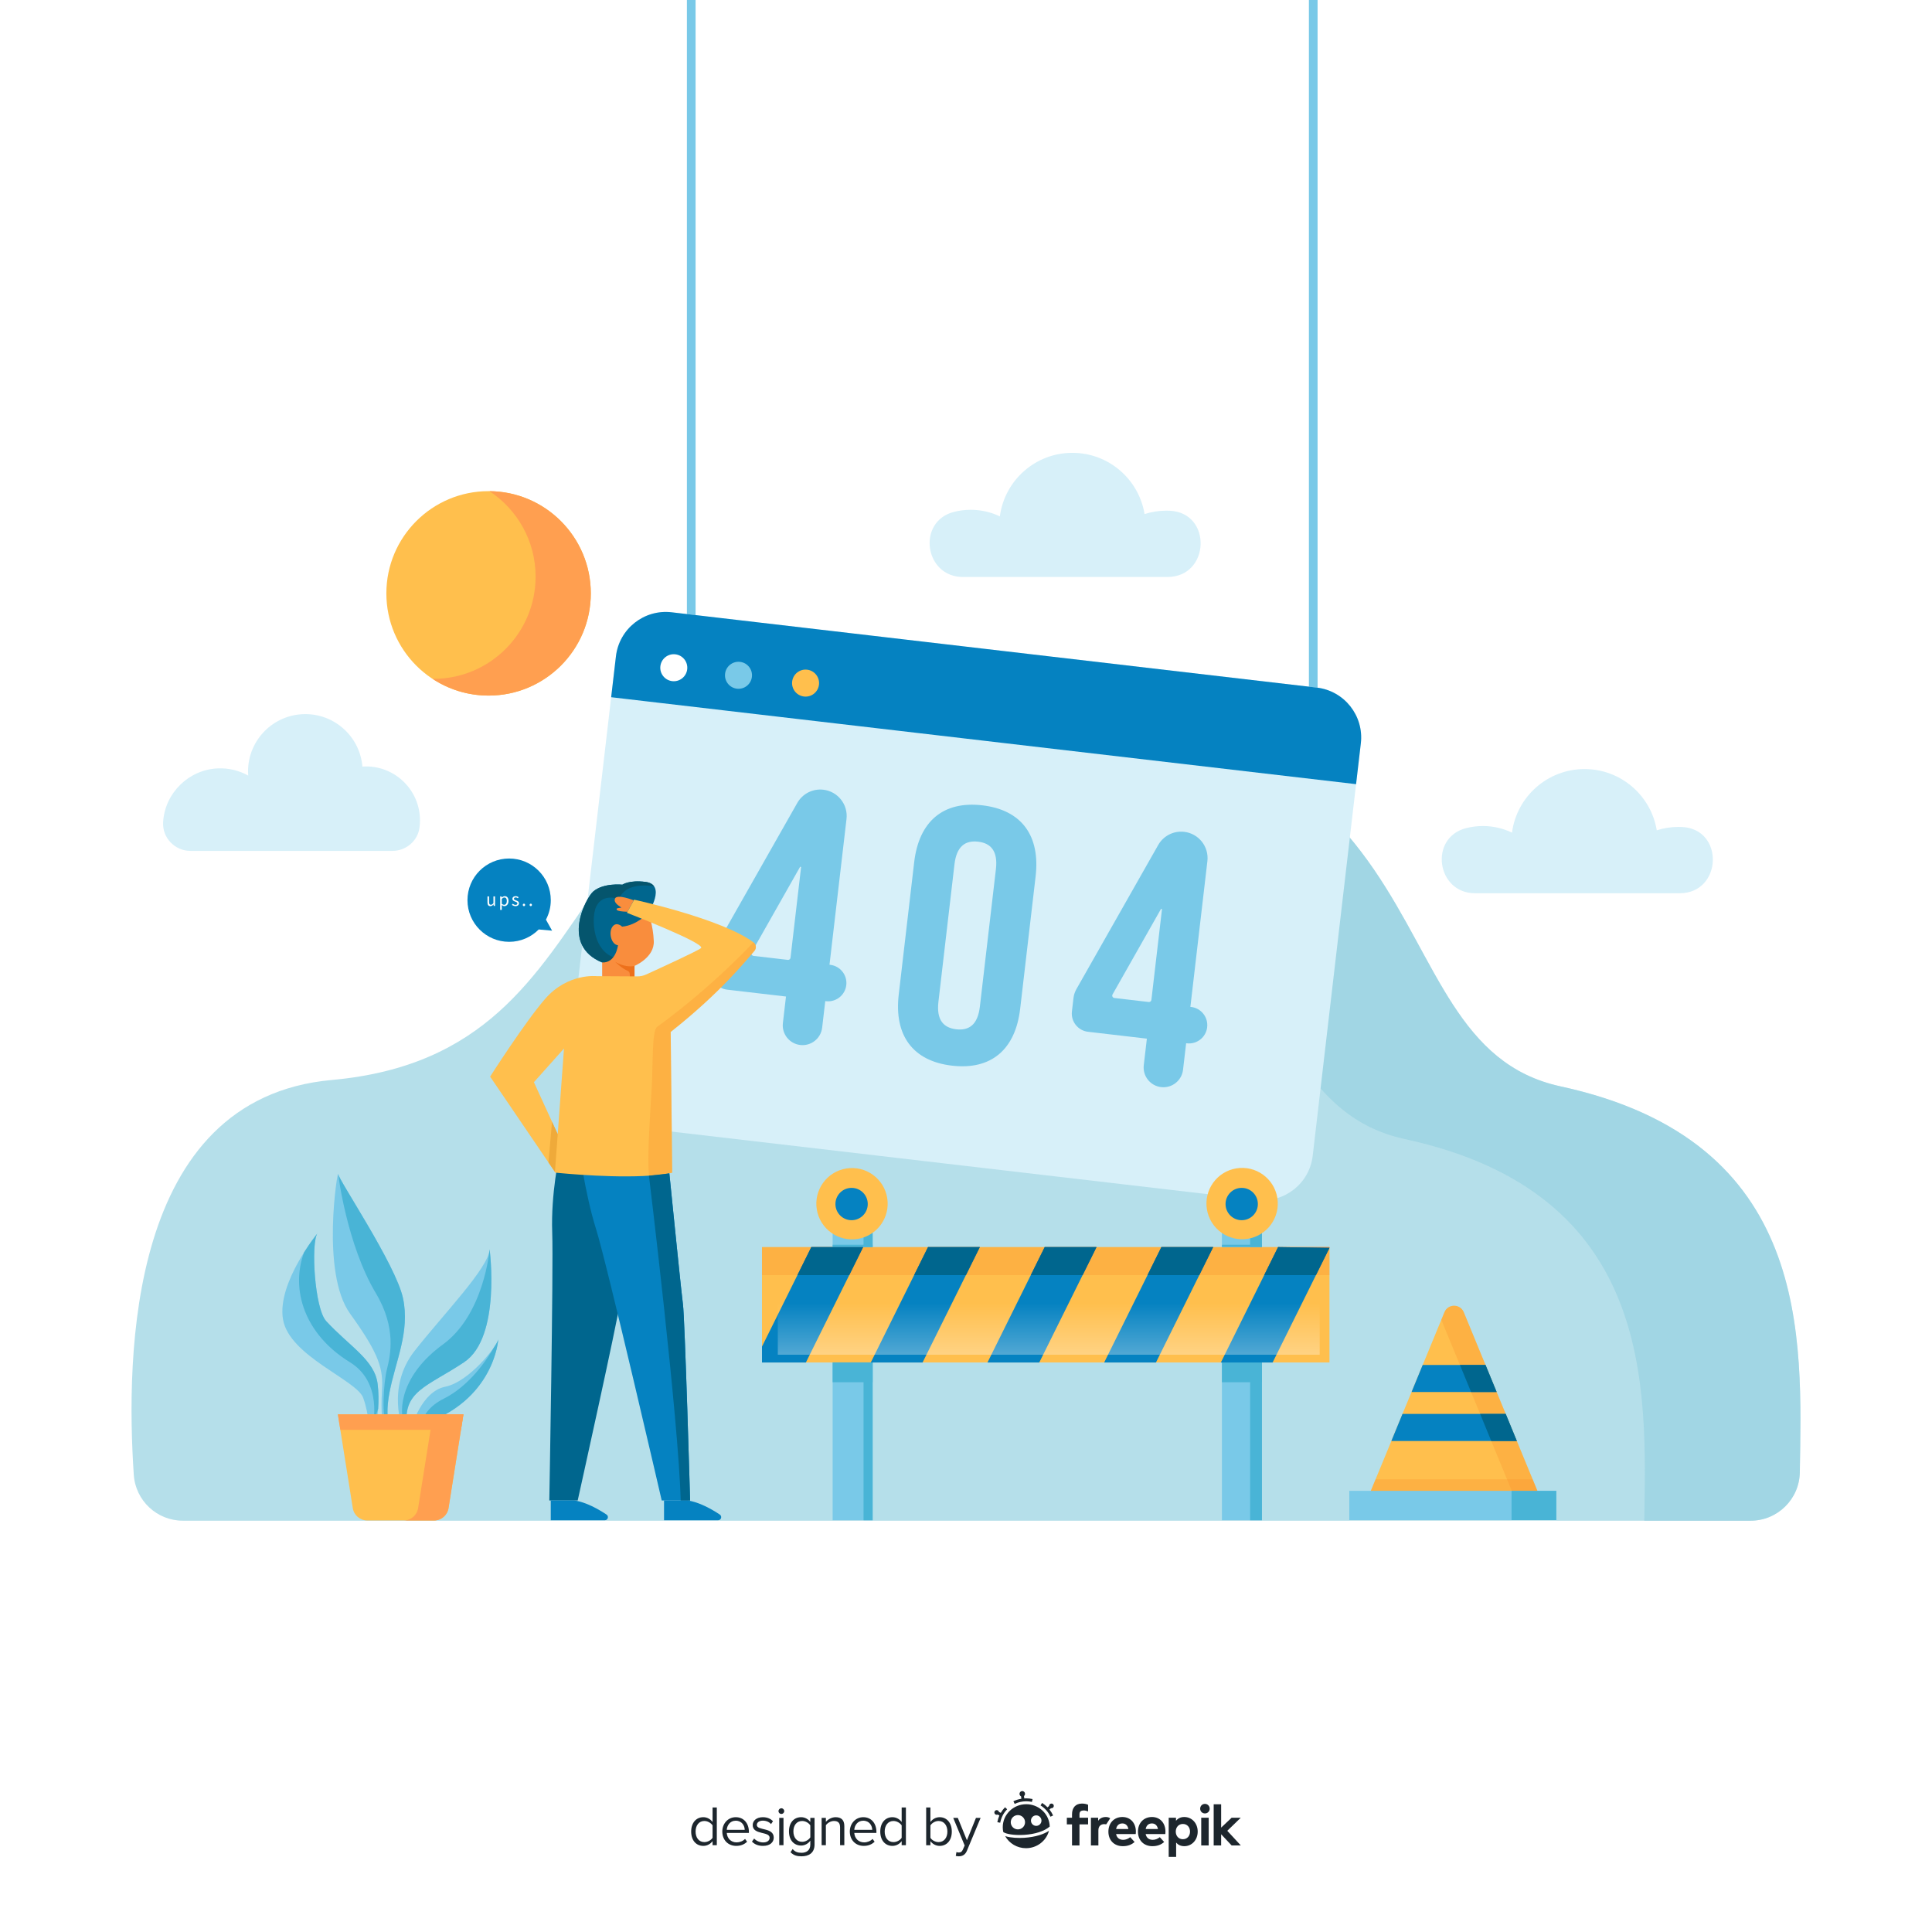 <?xml version="1.0" encoding="utf-8"?>
<!-- Generator: Adobe Illustrator 27.5.0, SVG Export Plug-In . SVG Version: 6.00 Build 0)  -->
<svg version="1.1" xmlns="http://www.w3.org/2000/svg" xmlns:xlink="http://www.w3.org/1999/xlink" x="0px" y="0px"
	 viewBox="0 0 500 500" style="enable-background:new 0 0 500 500;" xml:space="preserve">
<g id="BACKGROUND">
	<rect style="fill:#FFFFFF;" width="500" height="500"/>
</g>
<g id="OBJECTS">
	<g>
		<g>
			<path style="fill:#B5DFEA;" d="M453.058,393.555c6.951,0,12.625-5.573,12.731-12.524c0.532-34.645,3.323-85.746-61.922-99.879
				c-52.799-11.437-21.495-105.268-163.689-99.205c-102.072,4.352-74.955,90.387-154.319,97.552
				c-52.81,4.768-53.267,71.559-51.238,102.163c0.444,6.694,5.997,11.894,12.706,11.894H453.058z"/>
			<g>
				<path style="opacity:0.55;fill:#90CEDD;" d="M403.867,281.152c-52.799-11.437-21.495-105.268-163.689-99.205
					c-24.277,1.035-41.237,6.696-54.068,14.813c4.323-0.566,8.911-0.965,13.801-1.173c142.194-6.063,110.89,87.768,163.689,99.205
					c64.549,13.982,62.506,64.148,61.94,98.764h27.518c6.951,0,12.625-5.573,12.731-12.524
					C466.321,346.387,469.112,295.285,403.867,281.152z"/>
			</g>
			<g>
				<rect x="177.77" style="fill:#79C9E8;" width="2.245" height="163.799"/>
				<rect x="338.744" style="fill:#79C9E8;" width="2.245" height="188.961"/>
				<g>
					<path style="fill:#D7F0F9;" d="M340.774,177.946L173.827,158.46c-7.135-0.833-13.594,4.276-14.426,11.411l-12.46,106.754
						c-0.833,7.135,4.276,13.594,11.411,14.426l166.947,19.486c7.135,0.833,13.594-4.276,14.426-11.411l12.46-106.754
						C353.017,185.238,347.909,178.779,340.774,177.946z"/>
					<path style="fill:#0582C1;" d="M350.951,202.939l1.233-10.567c0.833-7.135-4.276-13.594-11.411-14.426L173.827,158.46
						c-7.135-0.833-13.594,4.276-14.426,11.411l-1.233,10.567L350.951,202.939z"/>
					<g>
						<path style="fill:#79C9E8;" d="M185.178,245.079l21.162-37.286c1.356-2.389,4.01-3.734,6.738-3.416l0,0
							c3.75,0.438,6.435,3.833,5.998,7.583l-4.402,37.716l0.188,0.022c2.598,0.303,4.459,2.656,4.156,5.254l0,0
							c-0.303,2.598-2.656,4.459-5.254,4.156l-0.188-0.022l-0.802,6.869c-0.327,2.806-2.868,4.815-5.674,4.488l0,0
							c-2.806-0.328-4.815-2.868-4.488-5.674l0.802-6.869l-15.235-1.778c-2.603-0.304-4.466-2.66-4.163-5.263l0.404-3.461
							C184.515,246.581,184.773,245.793,185.178,245.079z M204.584,247.868l2.73-23.39c0.019-0.162-0.199-0.233-0.279-0.091
							l-12.503,22.063c-0.221,0.39,0.027,0.878,0.472,0.93l8.886,1.037C204.234,248.457,204.544,248.211,204.584,247.868z"/>
						<path style="fill:#79C9E8;" d="M278.574,255.98l21.162-37.286c1.356-2.389,4.01-3.734,6.738-3.416l0,0
							c3.75,0.438,6.435,3.833,5.998,7.583l-4.402,37.716l0.188,0.022c2.598,0.303,4.459,2.656,4.156,5.254l0,0
							c-0.303,2.598-2.656,4.459-5.254,4.156l-0.188-0.022l-0.802,6.869c-0.328,2.806-2.868,4.815-5.674,4.488l0,0
							c-2.806-0.328-4.815-2.868-4.488-5.674l0.802-6.869l-15.235-1.778c-2.603-0.304-4.466-2.66-4.163-5.263l0.404-3.461
							C277.911,257.482,278.169,256.694,278.574,255.98z M297.981,258.769l2.73-23.39c0.019-0.162-0.199-0.233-0.279-0.091
							l-12.503,22.063c-0.221,0.389,0.027,0.878,0.472,0.93l8.887,1.037C297.63,259.358,297.941,259.112,297.981,258.769z"/>
						<path style="fill:#79C9E8;" d="M236.588,223.144c1.23-10.538,7.484-15.913,17.647-14.726
							c10.162,1.186,15.011,7.856,13.781,18.395l-3.998,34.25c-1.23,10.539-7.485,15.913-17.647,14.727
							c-10.163-1.186-15.011-7.856-13.781-18.395L236.588,223.144z M242.864,259.26c-0.549,4.705,1.312,6.734,4.605,7.118
							c3.293,0.384,5.572-1.161,6.121-5.866l4.151-35.567c0.549-4.705-1.312-6.734-4.605-7.118
							c-3.293-0.384-5.572,1.162-6.121,5.867L242.864,259.26z"/>
					</g>
					<g>
						<path style="fill:#FFFFFF;" d="M177.848,173.212c-0.224,1.917-1.96,3.29-3.877,3.067c-1.917-0.224-3.29-1.96-3.066-3.877
							c0.224-1.917,1.959-3.29,3.877-3.066S178.072,171.295,177.848,173.212z"/>
						<path style="fill:#79C9E8;" d="M194.594,175.167c-0.224,1.917-1.96,3.29-3.877,3.067c-1.917-0.224-3.29-1.96-3.067-3.877
							c0.224-1.917,1.96-3.29,3.877-3.066C193.445,171.514,194.818,173.25,194.594,175.167z"/>
						<path style="fill:#FFBF4D;" d="M211.953,177.193c-0.224,1.917-1.96,3.29-3.877,3.066c-1.917-0.224-3.29-1.96-3.066-3.877
							c0.224-1.917,1.96-3.29,3.877-3.066C210.804,173.54,212.177,175.276,211.953,177.193z"/>
					</g>
				</g>
			</g>
			<g>
				<path style="fill:#00668E;" d="M144.793,298.792c0,0-2.255,9.998-1.879,20.221c0.337,9.152-0.752,69.31-0.752,69.31h7.348
					c0,0,10.46-47.116,10.851-50.837c0.391-3.721,5.652-40.93,5.652-40.93L144.793,298.792z"/>
				<path style="fill:#0582C1;" d="M149.679,296.048c0,0,1.691,12.854,4.566,21.987c2.875,9.133,17.007,70.287,17.007,70.287h7.348
					c0,0-1.353-47.116-1.861-50.837c-0.507-3.721-4.228-40.93-4.228-40.93L149.679,296.048z"/>
				<path style="fill:#0582C1;" d="M171.853,388.311v5.128h13.988c0.795,0,1.105-1.03,0.444-1.471
					c-2.046-1.362-5.322-3.239-8.368-3.658H171.853z"/>
				<path style="fill:#0582C1;" d="M142.537,388.311v5.128h13.988c0.795,0,1.105-1.03,0.444-1.471
					c-2.046-1.362-5.322-3.239-8.368-3.658H142.537z"/>
				<g>
					<path style="fill:#00668E;" d="M167.774,236.255c0,0,4.811-7.305-0.713-8.018c-4.241-0.547-5.986,0.716-5.986,0.716
						s-4.883-0.538-7.556,1.778c-1.831,1.587-8.553,13.898,2.316,18.352c10.869,4.455,8.553-6.949,8.553-6.949L167.774,236.255z"/>
					<path style="fill:#05556D;" d="M167.062,228.237c-4.241-0.547-5.986,0.716-5.986,0.716s-4.883-0.538-7.556,1.778
						c-1.831,1.587-8.553,13.898,2.316,18.352c5.109,2.094,7.304,0.683,8.196-1.399c-10.313,2.901-11.43-9.528-9.73-13.064
						c1.728-3.594,5.874-1.935,5.874-1.935c1.622-4.082,6.907-3.64,9.085-3.322C168.865,228.796,168.177,228.381,167.062,228.237z"
						/>
					<path style="fill:#F98D3D;" d="M161.003,239.818c0,0-1.425-1.425-2.494,0c-1.069,1.426-0.356,4.633,1.425,4.811
						c0,0-0.535,4.633-4.098,4.454v3.742h8.374v-2.851c0,0,5.167-2.138,4.989-6.414c-0.178-4.276-1.425-7.305-1.425-7.305
						S164.923,239.462,161.003,239.818z"/>
					<path style="fill:#ED701B;" d="M162.285,251.173c0.829,0.345,0.684,0.868,0.721,1.653h1.205v-2.851
						c0,0-2.029,0.645-5.001-1.048C159.21,248.926,160.939,250.612,162.285,251.173z"/>
				</g>
				<path style="fill:#F98D3D;" d="M163.999,232.999c0,0-4.341-1.729-4.848-0.432c-0.332,0.849,0.513,1.581,1.671,2.319
					l-1.022,0.168c-0.227,0.038-0.309,0.328-0.13,0.472c0.285,0.23,1.072,0.385,2.713,0.442L163.999,232.999z"/>
				<g>
					<polygon style="fill:none;" points="138.178,280.074 143.995,298.817 143.891,297.871 143.995,298.817 145.958,271.524 					
						"/>
					<path style="fill:#FFBF4D;" d="M194.995,243.871c-8.277-6.134-30.884-11.038-30.884-11.038l-1.863,3.395
						c0,0,20.523,7.953,19.168,9.138c-0.795,0.7-10.825,5.295-14.219,6.841c-0.729,0.331-1.524,0.493-2.334,0.479l-10.39-0.059
						c0,0-7.496-0.891-13.395,5.884c-5.272,6.068-14.234,20.118-14.234,20.118l15.096,22.202l1.672,2.452l0.015-0.03l-0.015,0.206
						c0,0,0.537,0.059,1.487,0.147c4.853,0.449,20.405,1.679,28.638-0.066l0.228-0.052l-0.39-36.421
						c13.144-10.405,19.418-18.439,21.664-20.965C195.827,245.432,195.717,244.409,194.995,243.871z M144.34,293.54l-1.473-3.218
						l-4.691-10.25l7.784-8.719l-1.399,19.131L144.34,293.54z"/>
				</g>
				<polygon style="fill:#EFAA3A;" points="142.867,290.322 144.34,293.54 143.625,303.253 143.611,303.282 141.939,300.83 				"/>
				<path style="opacity:0.29;fill:#F98D2B;" d="M170.062,265.758c-1.398,1.015-1.044,10.023-1.389,15.654
					c-0.578,9.431-1.141,17.592-0.726,22.854c2.131-0.14,4.113-0.371,5.789-0.726l0.228-0.052l-0.39-36.421
					c13.144-10.405,19.418-18.439,21.664-20.965c0.589-0.67,0.479-1.694-0.243-2.231
					C194.995,243.871,184.605,255.199,170.062,265.758z"/>
				<path style="fill:#00668E;" d="M176.74,337.485c-0.366-2.685-2.405-22.804-3.512-33.8l-5.281,0.581
					c0,0,7.704,63.333,8.21,84.056h2.444C178.601,388.323,177.248,341.206,176.74,337.485z"/>
				<g>
					<path style="fill:#0582C1;" d="M142.881,240.857l-1.592-2.855c0.798-1.505,1.254-3.219,1.254-5.041
						c0-5.954-4.827-10.781-10.781-10.781c-5.954,0-10.781,4.827-10.781,10.781c0,5.954,4.827,10.781,10.781,10.781
						c2.998,0,5.708-1.225,7.662-3.2L142.881,240.857z"/>
					<g>
						<path style="fill:#FFFFFF;" d="M126.154,231.988h0.42v1.503c0,0.46,0.137,0.658,0.461,0.658c0.253,0,0.43-0.127,0.663-0.415
							v-1.746h0.415v2.459h-0.343l-0.036-0.385h-0.015c-0.228,0.268-0.47,0.445-0.81,0.445c-0.521,0-0.754-0.334-0.754-0.961
							V231.988z"/>
						<path style="fill:#FFFFFF;" d="M129.862,234.654v0.83h-0.415v-3.497h0.345l0.035,0.283h0.015
							c0.223-0.187,0.496-0.344,0.785-0.344c0.632,0,0.971,0.491,0.971,1.255c0,0.835-0.501,1.326-1.063,1.326
							c-0.227,0-0.455-0.106-0.683-0.283L129.862,234.654z M130.464,234.159c0.405,0,0.703-0.369,0.703-0.976
							c0-0.542-0.183-0.906-0.648-0.906c-0.208,0-0.415,0.116-0.658,0.334v1.29C130.084,234.088,130.302,234.159,130.464,234.159z"
							/>
						<path style="fill:#FFFFFF;" d="M132.694,233.89c0.213,0.172,0.43,0.294,0.724,0.294c0.324,0,0.486-0.172,0.486-0.385
							c0-0.253-0.293-0.364-0.562-0.465c-0.349-0.126-0.734-0.294-0.734-0.708c0-0.395,0.314-0.698,0.845-0.698
							c0.309,0,0.577,0.126,0.764,0.278l-0.197,0.263c-0.167-0.126-0.344-0.217-0.562-0.217c-0.309,0-0.45,0.167-0.45,0.354
							c0,0.228,0.268,0.319,0.546,0.425c0.354,0.131,0.749,0.278,0.749,0.744c0,0.399-0.319,0.734-0.901,0.734
							c-0.349,0-0.683-0.147-0.916-0.339L132.694,233.89z"/>
						<path style="fill:#FFFFFF;" d="M135.602,233.87c0.162,0,0.299,0.131,0.299,0.324c0,0.182-0.137,0.313-0.299,0.313
							c-0.167,0-0.304-0.132-0.304-0.313C135.299,234.002,135.435,233.87,135.602,233.87z"/>
						<path style="fill:#FFFFFF;" d="M137.367,233.87c0.162,0,0.299,0.131,0.299,0.324c0,0.182-0.137,0.313-0.299,0.313
							c-0.167,0-0.304-0.132-0.304-0.313C137.064,234.002,137.201,233.87,137.367,233.87z"/>
					</g>
				</g>
			</g>
			<g>
				<g>
					<g>
						<path style="fill:#79C9E8;" d="M101.545,370.495c0,0-2.265-2.115-0.745-10.139c1.52-8.024,5.376-15.73,3.484-24.435
							c-1.892-8.705-16.725-30.655-16.775-32.114c-0.05-1.46-4.576,25.535,3.095,36.169c7.671,10.634,8.594,14.323,8.253,19.915
							c-0.341,5.592,0.079,10.096,0.92,11.396L101.545,370.495z"/>
						<path style="fill:#49B4D6;" d="M100.141,354.356c-0.892,3.579-1.43,12.555-0.005,14.703c0.133,0.201,0.324,0.086,0.562-0.284
							c-0.434-1.484-0.719-4.084,0.102-8.419c1.52-8.024,5.376-15.73,3.484-24.435c-1.892-8.705-16.725-30.654-16.775-32.114
							c0,0,2.235,18.287,9.763,30.875C102.662,343.692,101.033,350.776,100.141,354.356z"/>
					</g>
					<g>
						<path style="fill:#79C9E8;" d="M104.25,369.937c0,0-4.358-10.88,3.028-20.3c7.385-9.42,19.197-21.516,19.432-26.308
							c0,0,3.035,22.75-6.577,29.191c-9.613,6.44-16.354,7.468-14.687,17.376L104.25,369.937z"/>
						<path style="fill:#49B4D6;" d="M114.625,347.946c-10.719,7.802-11.595,16.789-9.932,20.957
							c0.129,0.324,0.374,0.522,0.697,0.628c-1.437-9.564,5.249-10.652,14.741-17.011c9.613-6.44,6.577-29.191,6.577-29.191
							S125.344,340.145,114.625,347.946z"/>
					</g>
					<g>
						<path style="fill:#79C9E8;" d="M97.083,370.182c0,0,1.398-5.761,0.654-11.981c-0.744-6.22-7.241-9.718-13.312-16.288
							c-3.123-3.38-4.047-21.254-2.111-22.915c0,0-10.718,12.989-9.065,22.499c1.653,9.51,19.138,15.69,20.756,20.286
							c1.618,4.595,1.484,8.453,1.484,8.453L97.083,370.182z"/>
						<g>
							<path style="fill:#49B4D6;" d="M78.692,324.11c-3.543,9.593,0.089,21.211,11.856,28.427c8.663,5.313,5.904,16.36,5.904,16.36
								l1.415-4.358c0.125-1.884,0.139-4.079-0.131-6.338c-0.744-6.22-7.241-9.718-13.312-16.288
								c-3.012-3.26-3.978-19.998-2.305-22.673C81.629,319.858,80.242,321.655,78.692,324.11z"/>
							<path style="fill:#49B4D6;" d="M82.12,319.24c0.121-0.153,0.194-0.242,0.194-0.242
								C82.246,319.057,82.182,319.142,82.12,319.24z"/>
						</g>
					</g>
					<g>
						<path style="fill:#79C9E8;" d="M106.493,369.462c0,0,2.512-9.321,8.725-10.576c6.213-1.255,13.347-10.435,13.733-12.236
							C128.951,346.651,127.903,363.965,106.493,369.462z"/>
						<path style="fill:#49B4D6;" d="M114.863,361.968c-3.807,1.904-5.39,4.464-5.952,6.788c19.062-6.13,20.04-22.105,20.04-22.105
							c-0.076,0.356-0.424,1.007-0.968,1.821C126.113,351.747,121.587,358.606,114.863,361.968z"/>
					</g>
				</g>
				<path style="fill:#FFBF4D;" d="M119.937,366.03H87.442l3.859,24.27c0.293,1.841,1.88,3.196,3.744,3.196h17.289
					c1.864,0,3.451-1.355,3.744-3.196L119.937,366.03z"/>
				<polygon style="fill:#FF9F50;" points="119.299,370.045 119.937,366.03 87.442,366.03 88.081,370.045 				"/>
				<path style="fill:#FF9F50;" d="M112.065,366.03l-3.859,24.27c-0.293,1.841-1.88,3.195-3.744,3.195h7.872
					c1.864,0,3.451-1.355,3.744-3.195l3.859-24.27H112.065z"/>
			</g>
			<g>
				<rect x="197.202" y="322.747" style="fill:#FFBF4D;" width="146.863" height="29.86"/>
				<rect x="197.202" y="322.747" style="opacity:0.29;fill:#F98D2B;" width="146.863" height="7.248"/>
				<polygon style="fill:#F77E2D;" points="209.972,322.747 223.376,322.747 219.783,329.998 206.372,329.998 				"/>
				<polygon style="fill:#F77E2D;" points="240.171,322.747 253.575,322.747 249.982,329.998 236.578,329.998 				"/>
				<polygon style="fill:#F77E2D;" points="270.37,322.747 283.775,322.747 280.182,329.998 266.778,329.998 				"/>
				<polygon style="fill:#F77E2D;" points="300.57,322.747 313.967,322.747 310.374,329.998 296.977,329.998 				"/>
				<polygon style="fill:#F77E2D;" points="344.065,322.747 344.065,322.949 340.566,329.998 327.176,329.998 330.769,322.747 				
					"/>
				<rect x="215.484" y="352.61" style="fill:#79C9E8;" width="10.353" height="40.829"/>
				<rect x="223.485" y="352.61" style="fill:#49B4D6;" width="2.352" height="40.829"/>
				<rect x="316.235" y="352.61" style="fill:#79C9E8;" width="10.353" height="40.829"/>
				<rect x="323.527" y="352.61" style="fill:#49B4D6;" width="3.061" height="40.829"/>
				<rect x="215.484" y="352.578" style="fill:#49B4D6;" width="10.353" height="5.142"/>
				<rect x="316.235" y="352.578" style="fill:#49B4D6;" width="10.353" height="5.142"/>
				<rect x="215.484" y="318.082" style="fill:#79C9E8;" width="10.353" height="4.636"/>
				<rect x="223.485" y="318.082" style="fill:#49B4D6;" width="2.352" height="4.636"/>
				<rect x="316.235" y="318.082" style="fill:#79C9E8;" width="10.353" height="4.636"/>
				<rect x="323.527" y="318.082" style="fill:#49B4D6;" width="3.061" height="4.636"/>
				<rect x="215.484" y="322.138" style="fill:#49B4D6;" width="10.353" height="0.584"/>
				<rect x="316.235" y="322.138" style="fill:#49B4D6;" width="10.353" height="0.584"/>
				<g>
					<g>
						<polygon style="fill:#0582C1;" points="223.376,322.747 208.565,352.608 197.202,352.608 197.202,348.488 209.972,322.747 
													"/>
						<polygon style="fill:#0582C1;" points="240.171,322.747 225.36,352.608 238.764,352.608 253.575,322.747 						"/>
						<polygon style="fill:#0582C1;" points="283.775,322.747 268.964,352.608 255.559,352.608 270.37,322.747 						"/>
						<polygon style="fill:#0582C1;" points="313.967,322.747 299.163,352.608 285.759,352.608 300.57,322.747 						"/>
						<polygon style="fill:#0582C1;" points="330.769,322.747 315.958,352.608 329.355,352.608 344.065,322.949 						"/>
					</g>
				</g>
				<g>
					<g>
						<polygon style="fill:#00668E;" points="223.376,322.747 219.783,329.998 206.372,329.998 209.972,322.747 						"/>
						<polygon style="fill:#00668E;" points="253.575,322.747 249.982,329.998 236.578,329.998 240.171,322.747 						"/>
						<polygon style="fill:#00668E;" points="283.775,322.747 280.182,329.998 266.778,329.998 270.37,322.747 						"/>
						<polygon style="fill:#00668E;" points="313.967,322.747 310.374,329.998 296.977,329.998 300.57,322.747 						"/>
						<polygon style="fill:#00668E;" points="344.065,322.949 340.566,329.998 327.176,329.998 330.769,322.747 						"/>
					</g>
				</g>
				<linearGradient id="SVGID_1_" gradientUnits="userSpaceOnUse" x1="271.414" y1="361.342" x2="271.414" y2="337.288">
					<stop  offset="0" style="stop-color:#FFFFFF"/>
					<stop  offset="1" style="stop-color:#FFFFFF;stop-opacity:0"/>
				</linearGradient>
				<rect x="201.295" y="335.666" style="opacity:0.55;fill:url(#SVGID_1_);" width="140.24" height="14.936"/>
				
					<ellipse transform="matrix(0.987 -0.161 0.161 0.987 -47.195 39.451)" style="fill:#FFBF4D;" cx="220.39" cy="311.602" rx="9.231" ry="9.231"/>
				<path style="fill:#0582C1;" d="M224.574,311.602c0-2.31-1.873-4.183-4.183-4.183c-2.31,0-4.183,1.873-4.183,4.183
					c0,2.31,1.873,4.183,4.183,4.183C222.701,315.785,224.574,313.912,224.574,311.602z"/>
				
					<ellipse transform="matrix(0.987 -0.161 0.161 0.987 -45.883 55.67)" style="fill:#FFBF4D;" cx="321.351" cy="311.602" rx="9.231" ry="9.231"/>
				<path style="fill:#0582C1;" d="M325.534,311.602c0-2.31-1.873-4.183-4.183-4.183s-4.183,1.873-4.183,4.183
					c0,2.31,1.873,4.183,4.183,4.183S325.534,313.912,325.534,311.602z"/>
			</g>
			<g>
				<path style="fill:#FFBF4D;" d="M399.705,390.274h-46.773l7.155-17.343v-0.01l2.877-6.998l0.793-1.918l1.292-3.122l0.264-0.636
					l2.878-6.998l0.529-1.272l5.099-12.381c0.92-2.232,4.081-2.232,5.001,0l5.099,12.381l0.529,1.272l2.877,6.998l0.264,0.636
					l1.292,3.122l0.793,1.918l2.878,6.998v0.01L399.705,390.274z"/>
				<polygon style="opacity:0.29;fill:#F98D2B;" points="355.998,382.838 352.934,390.273 399.71,390.273 396.645,382.838 				"/>
				<rect x="349.195" y="385.828" style="fill:#79C9E8;" width="53.571" height="7.573"/>
				<rect x="391.191" y="385.828" style="fill:#49B4D6;" width="11.574" height="7.573"/>
				<g>
					<path style="opacity:0.29;fill:#F98D2B;" d="M397.865,385.825h-6.616l-5.315-12.89v-0.01l-2.877-6.998l-0.793-1.918
						l-1.292-3.122l-0.264-0.636l-2.877-6.998l-0.529-1.272l-4.287-10.423l0.803-1.957c0.92-2.232,4.081-2.232,5.001,0l5.099,12.381
						l0.529,1.272l2.877,6.998l0.264,0.636l1.292,3.122l0.793,1.918l2.878,6.998v0.01L397.865,385.825z"/>
					<g>
						<polygon style="fill:#0582C1;" points="387.324,360.247 365.313,360.247 368.19,353.249 384.447,353.249 						"/>
						<polygon style="fill:#0582C1;" points="392.551,372.921 392.551,372.931 360.086,372.931 360.086,372.921 362.964,365.923 
							389.673,365.923 						"/>
						<polygon style="fill:#00668E;" points="387.324,360.247 380.708,360.247 377.831,353.249 384.447,353.249 						"/>
						<polygon style="fill:#00668E;" points="392.551,372.921 392.551,372.931 385.934,372.931 385.934,372.921 383.057,365.923 
							389.673,365.923 						"/>
					</g>
				</g>
			</g>
			<g>
				<path style="fill:#D7F0F9;" d="M101.558,220.208c3.495,0,6.533-2.538,7.005-6c0.085-0.621,0.128-1.255,0.128-1.899
					c0-7.709-6.25-13.958-13.959-13.958c-0.316,0-0.629,0.014-0.94,0.035c-0.637-7.602-7.005-13.574-14.772-13.574
					c-8.19,0-14.828,6.639-14.828,14.829c0,0.363,0.018,0.722,0.043,1.079c-2.324-1.298-5.033-1.992-7.913-1.86
					c-7.448,0.341-13.568,6.299-14.095,13.737c-0.004,0.059-0.008,0.118-0.011,0.177c-0.24,4.045,3.03,7.437,7.082,7.437H101.558z"
					/>
				<path style="fill:#D7F0F9;" d="M434.692,231.172c11.038,0,11.649-16.612,0.624-17.148c-0.301-0.015-0.604-0.022-0.909-0.022
					c-1.968,0-3.863,0.312-5.641,0.883c-1.476-8.992-9.279-15.853-18.688-15.853c-9.616,0-17.553,7.167-18.774,16.451
					c-2.282-1.094-4.837-1.707-7.537-1.707c-1.508,0-2.971,0.191-4.367,0.551c-9.652,2.486-7.626,16.846,2.341,16.846H434.692z"/>
				<path style="fill:#D7F0F9;" d="M302.135,149.323c11.035,0,11.646-16.607,0.624-17.143c-0.301-0.015-0.604-0.022-0.909-0.022
					c-1.967,0-3.862,0.312-5.639,0.883c-1.475-8.989-9.276-15.848-18.682-15.848c-9.613,0-17.548,7.165-18.768,16.446
					c-2.281-1.094-4.836-1.707-7.535-1.707c-1.507,0-2.97,0.191-4.365,0.55c-9.649,2.485-7.624,16.841,2.34,16.841H302.135z"/>
				<circle style="fill:#FFBF4D;" cx="126.446" cy="153.563" r="26.455"/>
				<path style="fill:#FF9F50;" d="M126.663,127.113c7.195,4.728,11.949,12.867,11.949,22.119c0,14.611-11.844,26.455-26.455,26.455
					c-0.073,0-0.145-0.005-0.217-0.005c4.166,2.738,9.148,4.335,14.506,4.335c14.611,0,26.455-11.844,26.455-26.455
					C152.901,139.025,141.173,127.231,126.663,127.113z"/>
			</g>
		</g>
	</g>
</g>
<g id="DESIGNED_BY_FREEPIK">
	<g>
		<g id="XMLID_319_">
			<g id="XMLID_338_">
				<path id="XMLID_346_" style="fill:#1D262D;" d="M260.104,467.715c-0.432,0.443-0.803,0.931-1.108,1.453l-0.465-0.241
					c-0.067-0.298-0.349-0.503-0.659-0.466c-0.331,0.039-0.568,0.339-0.529,0.67c0.039,0.331,0.339,0.568,0.67,0.529
					c0.066-0.008,0.127-0.026,0.184-0.052l0.451,0.234c-0.251,0.554-0.433,1.139-0.539,1.744l0.747,0.132
					c0.23-1.306,0.85-2.507,1.792-3.473L260.104,467.715z"/>
				<path id="XMLID_345_" style="fill:#1D262D;" d="M265.592,465.413c-0.171,0-0.341,0.006-0.51,0.017l-0.074-0.626
					c0.188-0.149,0.296-0.389,0.266-0.645c-0.046-0.393-0.402-0.674-0.795-0.628c-0.393,0.046-0.674,0.402-0.628,0.795
					c0.03,0.254,0.189,0.461,0.404,0.564l0.074,0.624c-0.714,0.116-1.403,0.332-2.06,0.646l0.327,0.684
					c0.934-0.447,1.942-0.673,2.995-0.673c0.496,0,0.993,0.053,1.475,0.158l0.161-0.741
					C266.692,465.472,266.142,465.413,265.592,465.413z"/>
				<path id="XMLID_344_" style="fill:#1D262D;" d="M272.194,467.961c0.331-0.04,0.566-0.341,0.526-0.672
					c-0.04-0.331-0.341-0.566-0.672-0.526c-0.309,0.038-0.535,0.304-0.53,0.609l-0.416,0.363c-0.418-0.43-0.889-0.813-1.408-1.139
					l-0.404,0.641c1.134,0.715,2.021,1.726,2.563,2.925l0.69-0.313c-0.251-0.554-0.567-1.072-0.942-1.545l0.402-0.351
					C272.065,467.966,272.129,467.969,272.194,467.961z"/>
				<path id="XMLID_343_" style="fill:#1D262D;" d="M265.044,475.622c-0.386,0.023-0.775,0.035-1.157,0.035
					c-0.88,0-1.733-0.061-2.478-0.179c-0.39-0.062-0.846-0.155-1.27-0.292c1.046,1.861,3.069,3.125,5.388,3.125
					c2.855,0,5.262-1.916,5.95-4.504c-0.682,0.449-1.505,0.825-2.459,1.123C267.839,475.297,266.463,475.536,265.044,475.622z"/>
				<path id="XMLID_339_" style="fill:#1D262D;" d="M265.592,466.93c-3.352,0-6.08,2.666-6.08,5.943
					c0,0.426,0.046,0.849,0.137,1.261c0.673,0.483,2.706,0.89,5.348,0.731c2.879-0.173,5.297-0.957,6.672-2.159
					c-0.006-0.195-0.021-0.39-0.045-0.582C271.244,469.163,268.65,466.93,265.592,466.93z M263.432,473.444
					c-1.02,0-1.85-0.83-1.85-1.85c0-1.02,0.83-1.85,1.85-1.85c1.02,0,1.85,0.83,1.85,1.85
					C265.282,472.615,264.452,473.444,263.432,473.444z M268.17,472.536c-0.75,0-1.36-0.61-1.36-1.36s0.61-1.361,1.36-1.361
					c0.75,0,1.361,0.61,1.361,1.361S268.92,472.536,268.17,472.536z"/>
			</g>
			<path id="XMLID_336_" style="fill:#1D262D;" d="M281.595,468.797c-0.295-0.116-0.805-0.309-1.382-0.237
				c-0.551,0.069-0.844,0.341-0.844,1.007v0.866h2.228v1.717h-2.228v5.455h-1.932v-5.455h-1.34v-1.717h1.34v-0.888
				c0-1.68,0.896-2.783,2.568-2.783c0.643,0,1.157,0.122,1.59,0.308L281.595,468.797z"/>
			<path id="XMLID_334_" style="fill:#1D262D;" d="M286.298,472.129c-0.177-0.03-0.358-0.046-0.526-0.046
				c-0.896,0-1.51,0.548-1.51,1.614v3.908h-1.932v-7.172h1.873v0.785c0.451-0.673,1.14-0.977,2.021-0.977
				c0.414,0,0.848,0.128,1.094,0.337L286.298,472.129z"/>
			<path id="XMLID_331_" style="fill:#1D262D;" d="M293.965,474.007c0,0.222-0.015,0.489-0.037,0.651h-5.085
				c0.207,1.036,0.933,1.488,1.843,1.488c0.622,0,1.295-0.252,1.813-0.688l1.133,1.243c-0.814,0.748-1.85,1.088-3.057,1.088
				c-2.198,0-3.723-1.495-3.723-3.753c0-2.258,1.48-3.797,3.627-3.797C292.544,470.24,293.958,471.772,293.965,474.007z
				 M288.851,473.341h3.175c-0.177-0.918-0.733-1.436-1.562-1.436C289.554,471.905,289.021,472.453,288.851,473.341z"/>
			<path id="XMLID_328_" style="fill:#1D262D;" d="M301.618,474.007c0,0.222-0.015,0.489-0.037,0.651h-5.085
				c0.207,1.036,0.933,1.488,1.843,1.488c0.622,0,1.295-0.252,1.814-0.688l1.132,1.243c-0.814,0.748-1.85,1.088-3.057,1.088
				c-2.198,0-3.723-1.495-3.723-3.753c0-2.258,1.48-3.797,3.627-3.797C300.197,470.24,301.611,471.772,301.618,474.007z
				 M296.504,473.341h3.175c-0.178-0.918-0.733-1.436-1.562-1.436C297.207,471.905,296.674,472.453,296.504,473.341z"/>
			<path id="XMLID_325_" style="fill:#1D262D;" d="M309.964,474.014c0,2.154-1.495,3.775-3.471,3.775
				c-0.962,0-1.643-0.378-2.109-0.933v3.708h-1.924v-10.133h1.887v0.792c0.466-0.585,1.155-0.984,2.139-0.984
				C308.469,470.24,309.964,471.86,309.964,474.014z M304.287,474.014c0,1.132,0.748,1.976,1.843,1.976
				c1.14,0,1.85-0.881,1.85-1.976c0-1.095-0.71-1.976-1.85-1.976C305.035,472.038,304.287,472.882,304.287,474.014z"/>
			<path id="XMLID_322_" style="fill:#1D262D;" d="M313.068,468.086c0,0.696-0.54,1.229-1.236,1.229
				c-0.696,0-1.229-0.533-1.229-1.229c0-0.696,0.533-1.243,1.229-1.243C312.527,466.842,313.068,467.39,313.068,468.086z
				 M312.809,477.604h-1.932v-7.172h1.932V477.604z"/>
			<path id="XMLID_320_" style="fill:#1D262D;" d="M316.032,472.986l2.701-2.554h2.368l-3.479,3.375l3.501,3.797h-2.376
				l-2.716-2.901v2.901H314.1v-10.658h1.932V472.986z"/>
		</g>
		<g>
			<path style="fill:#1D262D;" d="M184.412,477.539v-1.055c-0.527,0.718-1.391,1.23-2.387,1.23c-1.846,0-3.149-1.406-3.149-3.706
				c0-2.256,1.289-3.721,3.149-3.721c0.952,0,1.816,0.469,2.387,1.245v-3.765h1.099v9.77H184.412z M184.412,475.62v-3.208
				c-0.395-0.615-1.245-1.143-2.124-1.143c-1.421,0-2.27,1.172-2.27,2.739c0,1.567,0.85,2.724,2.27,2.724
				C183.168,476.733,184.017,476.236,184.412,475.62z"/>
			<path style="fill:#1D262D;" d="M186.932,473.994c0-2.051,1.465-3.706,3.486-3.706c2.139,0,3.398,1.67,3.398,3.794v0.279h-5.727
				c0.088,1.333,1.025,2.446,2.549,2.446c0.805,0,1.626-0.322,2.182-0.894l0.527,0.718c-0.703,0.703-1.655,1.084-2.812,1.084
				C188.44,477.715,186.932,476.206,186.932,473.994z M190.403,471.197c-1.509,0-2.256,1.274-2.314,2.358h4.643
				C192.718,472.5,192.015,471.197,190.403,471.197z"/>
			<path style="fill:#1D262D;" d="M194.607,476.601l0.571-0.791c0.469,0.542,1.362,1.011,2.329,1.011c1.084,0,1.67-0.513,1.67-1.216
				c0-1.714-4.38-0.659-4.38-3.281c0-1.098,0.952-2.036,2.636-2.036c1.201,0,2.051,0.454,2.622,1.026l-0.513,0.762
				c-0.424-0.513-1.201-0.894-2.109-0.894c-0.967,0-1.567,0.483-1.567,1.113c0,1.552,4.38,0.527,4.38,3.281
				c0,1.187-0.952,2.138-2.783,2.138C196.306,477.715,195.325,477.363,194.607,476.601z"/>
			<path style="fill:#1D262D;" d="M201.477,468.721c0-0.41,0.337-0.747,0.732-0.747c0.41,0,0.747,0.337,0.747,0.747
				c0,0.41-0.337,0.732-0.747,0.732C201.814,469.453,201.477,469.131,201.477,468.721z M201.667,477.539v-7.075h1.099v7.075H201.667
				z"/>
			<path style="fill:#1D262D;" d="M204.582,479.355l0.556-0.82c0.586,0.703,1.289,0.967,2.3,0.967c1.172,0,2.27-0.571,2.27-2.124
				v-1.011c-0.513,0.718-1.377,1.26-2.373,1.26c-1.845,0-3.149-1.377-3.149-3.662c0-2.27,1.289-3.677,3.149-3.677
				c0.952,0,1.802,0.469,2.373,1.245v-1.069h1.098v6.87c0,2.344-1.641,3.076-3.369,3.076
				C206.237,480.41,205.417,480.176,204.582,479.355z M209.709,475.503v-3.091c-0.381-0.615-1.23-1.143-2.109-1.143
				c-1.421,0-2.27,1.128-2.27,2.695c0,1.553,0.849,2.695,2.27,2.695C208.478,476.66,209.328,476.118,209.709,475.503z"/>
			<path style="fill:#1D262D;" d="M217.413,477.539v-4.629c0-1.245-0.63-1.641-1.582-1.641c-0.865,0-1.685,0.527-2.095,1.099v5.17
				h-1.099v-7.075h1.099v1.025c0.498-0.586,1.464-1.201,2.519-1.201c1.48,0,2.256,0.747,2.256,2.285v4.966H217.413z"/>
			<path style="fill:#1D262D;" d="M219.932,473.994c0-2.051,1.465-3.706,3.486-3.706c2.139,0,3.398,1.67,3.398,3.794v0.279h-5.727
				c0.088,1.333,1.025,2.446,2.549,2.446c0.806,0,1.626-0.322,2.183-0.894l0.527,0.718c-0.703,0.703-1.655,1.084-2.812,1.084
				C221.441,477.715,219.932,476.206,219.932,473.994z M223.404,471.197c-1.509,0-2.256,1.274-2.314,2.358h4.643
				C225.718,472.5,225.015,471.197,223.404,471.197z"/>
			<path style="fill:#1D262D;" d="M233.35,477.539v-1.055c-0.527,0.718-1.392,1.23-2.388,1.23c-1.846,0-3.149-1.406-3.149-3.706
				c0-2.256,1.289-3.721,3.149-3.721c0.952,0,1.817,0.469,2.388,1.245v-3.765h1.098v9.77H233.35z M233.35,475.62v-3.208
				c-0.396-0.615-1.245-1.143-2.124-1.143c-1.421,0-2.27,1.172-2.27,2.739c0,1.567,0.849,2.724,2.27,2.724
				C232.105,476.733,232.954,476.236,233.35,475.62z"/>
			<path style="fill:#1D262D;" d="M239.692,477.539v-9.77h1.098v3.765c0.572-0.776,1.421-1.245,2.388-1.245
				c1.845,0,3.149,1.465,3.149,3.721c0,2.299-1.304,3.706-3.149,3.706c-0.996,0-1.86-0.513-2.388-1.23v1.055H239.692z
				 M242.9,476.733c1.436,0,2.285-1.157,2.285-2.724c0-1.568-0.85-2.739-2.285-2.739c-0.864,0-1.728,0.527-2.109,1.143v3.208
				C241.171,476.236,242.036,476.733,242.9,476.733z"/>
			<path style="fill:#1D262D;" d="M247.528,479.311c0.161,0.073,0.425,0.117,0.601,0.117c0.483,0,0.805-0.161,1.055-0.747
				l0.469-1.069l-2.959-7.148h1.187l2.358,5.8l2.344-5.8h1.201l-3.545,8.51c-0.425,1.025-1.143,1.421-2.08,1.435
				c-0.234,0-0.601-0.044-0.805-0.103L247.528,479.311z"/>
		</g>
	</g>
</g>
</svg>
